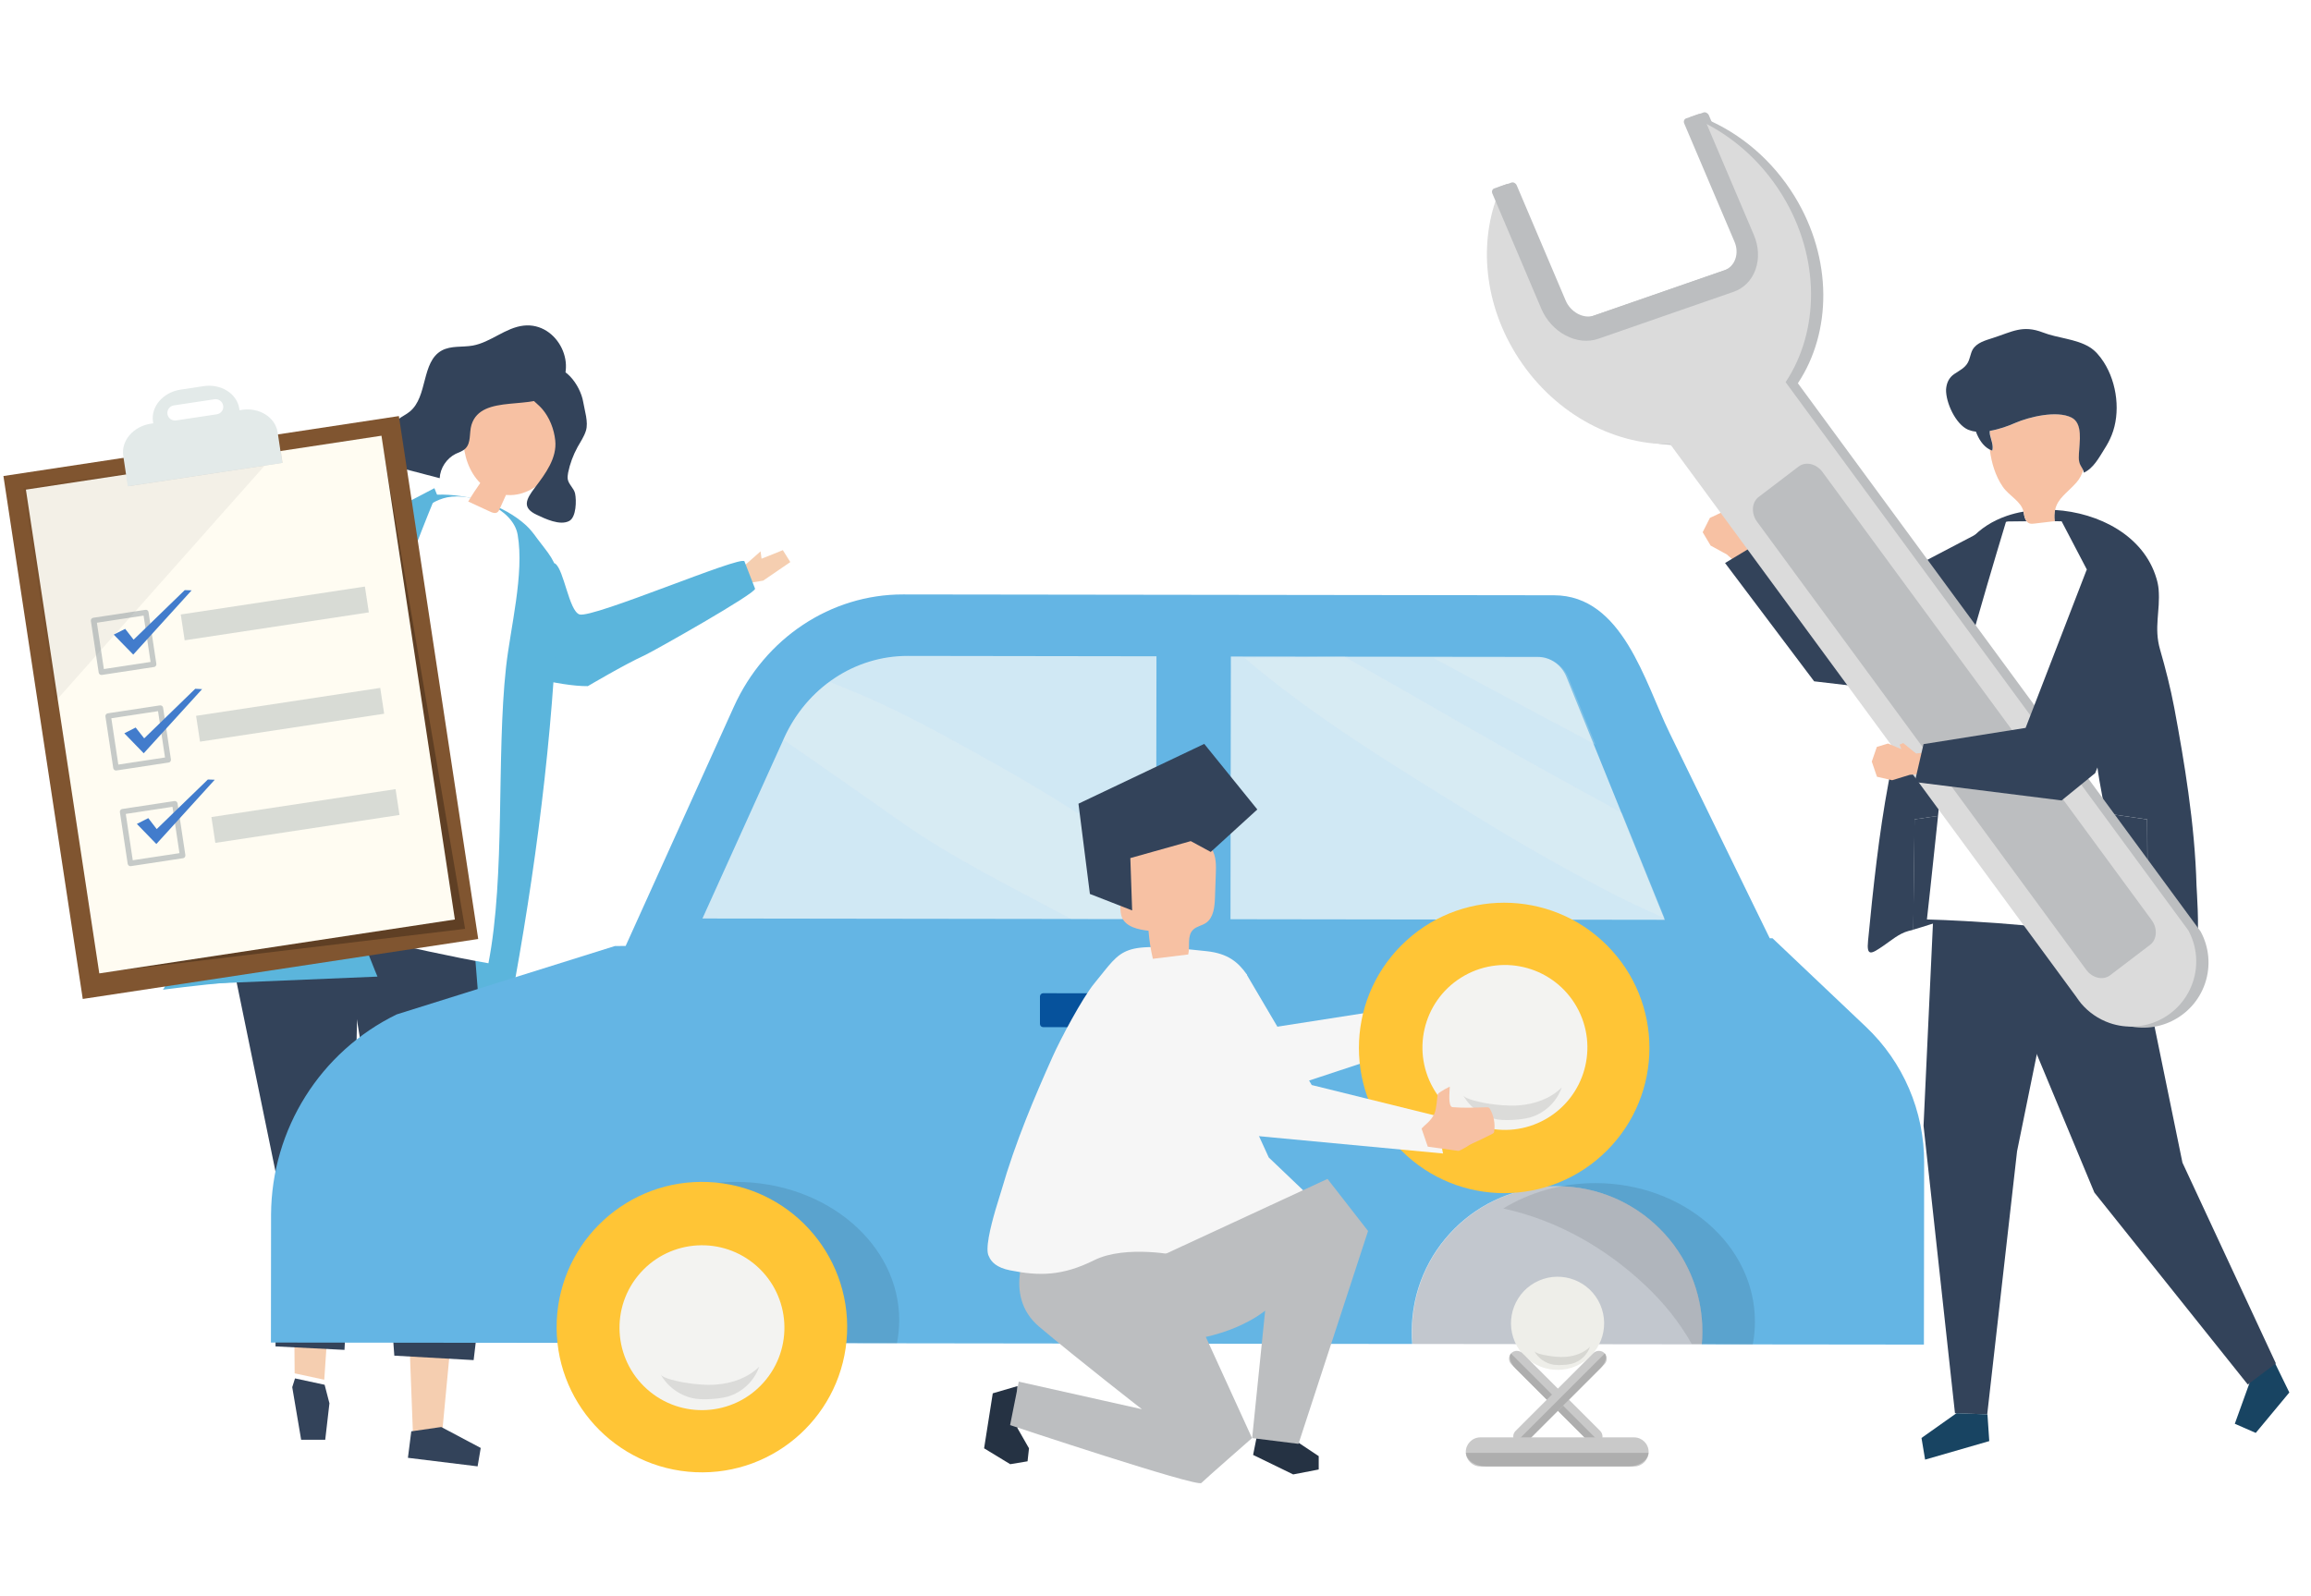<?xml version="1.0" encoding="utf-8"?>
<!-- Generator: Adobe Illustrator 25.2.0, SVG Export Plug-In . SVG Version: 6.00 Build 0)  -->
<svg version="1.1" id="Layer_1" xmlns="http://www.w3.org/2000/svg" xmlns:xlink="http://www.w3.org/1999/xlink" x="0px" y="0px"
	 viewBox="0 0 1920 1326" style="enable-background:new 0 0 1920 1326;" xml:space="preserve">
<style type="text/css">
	.st0{fill:#FFFFFF;}
	.st1{fill:#64B5E4;}
	.st2{fill:#F97255;}
	.st3{fill:#FFC536;}
	.st4{fill:#D8D8D8;}
	.st5{fill:none;stroke:#FFFFFF;stroke-width:2;stroke-miterlimit:10;}
	.st6{fill:#3853FA;}
	.st7{fill:none;stroke:#3853FA;stroke-miterlimit:10;}
	.st8{fill:none;stroke:#3853FA;stroke-width:1;stroke-miterlimit:10;}
	.st9{fill:none;stroke:#3853FA;stroke-width:2;stroke-miterlimit:10;}
	.st10{fill:#F45846;}
	.st11{fill:#F7C1A3;}
	.st12{fill:#5BB5DC;}
	.st13{fill:#F5CEB0;}
	.st14{fill:#33435A;}
	.st15{fill:#805530;}
	.st16{opacity:0.26;fill:#010303;}
	.st17{fill:#FFFCF2;}
	.st18{opacity:5.000000e-02;fill:#000101;}
	.st19{opacity:0.12;}
	.st20{fill:#E3EAE9;}
	.st21{opacity:0.47;}
	.st22{fill:#859398;}
	.st23{fill:#427CCC;}
	.st24{opacity:0.32;fill:#859398;}
	.st25{fill:#184462;}
	.st26{fill:#BCBEC0;}
	.st27{fill:#DBDBDB;}
	.st28{fill:#D0E8F4;}
	.st29{opacity:0.2;}
	.st30{fill:#F3F3F1;}
	.st31{opacity:0.1;}
	.st32{opacity:0.3;fill:#33435A;}
	.st33{fill:#EEEEE9;}
	.st34{fill:#06529C;}
	.st35{fill:#253243;}
	.st36{fill:#F6F6F6;}
	.st37{fill:#C9C9C9;}
	.st38{fill:#AEAEAE;}
</style>
<rect x="-222" y="-56.3" class="st0" width="2178.4" height="1409.4"/>
<g>
	<g>
		<g>
			<ellipse class="st1" cx="-968.4" cy="895.5" rx="362.4" ry="362.4"/>
			<g>
				<path class="st2" d="M-587.5,523.5l-169.3,169.3c-1.7,1.7-4.6,1.7-6.3,0l-23.2-23.2c-1.7-1.7-1.7-4.6,0-6.3L-617,494
					c1.7-1.7,4.6-1.7,6.3,0l23.2,23.2C-585.7,519-585.7,521.8-587.5,523.5z"/>
				<path class="st2" d="M-609.5,462l-115,115c-8.1,8.1-21.3,8.1-29.5,0l0,0c-8.1-8.1-8.1-21.3,0-29.5l115-115
					c8.1-8.1,21.3-8.1,29.5,0l0,0C-601.4,440.7-601.4,453.9-609.5,462z"/>
				<path class="st2" d="M-648.4,670.8l-68,68c-8.1,8.1-21.3,8.1-29.5,0l0,0c-8.1-8.1-8.1-21.3,0-29.5l68-68
					c8.1-8.1,21.3-8.1,29.5,0l0,0C-640.3,649.5-640.3,662.7-648.4,670.8z"/>
			</g>
			<path class="st3" d="M-731.1,608.2l-45.2,45.2c-7.2,7.2-7.2,19,0,26.3l3.2,3.2c7.2,7.2,19,7.2,26.3,0l47.7-47.7
				C-709.3,625.6-720,616.6-731.1,608.2z"/>
			<path class="st2" d="M-609.5,462l-115,115c-8.1,8.1-21.3,8.1-29.5,0l0,0c-8.1-8.1-8.1-21.3,0-29.5l115-115
				c8.1-8.1,21.3-8.1,29.5,0l0,0C-601.4,440.7-601.4,453.9-609.5,462z"/>
			<path class="st3" d="M-685.4,648.8l-60.5,60.5c-8.1,8.1-8.1,21.3,0,29.5l0,0c8.1,8.1,21.3,8.1,29.5,0l58.2-58.2
				C-666.7,669.5-675.8,658.9-685.4,648.8z"/>
			<path class="st4" d="M-1243.4,1053.5l-169.3,169.3c-1.7,1.7-4.6,1.7-6.3,0l-23.2-23.2c-1.7-1.7-1.7-4.6,0-6.3l169.3-169.3
				c1.7-1.7,4.6-1.7,6.3,0l23.2,23.2C-1241.6,1049-1241.6,1051.8-1243.4,1053.5z"/>
			<path class="st4" d="M-1167.1,1057.5l-101.2,101.2c-8.1,8.1-21.3,8.1-29.5,0l0,0c-8.1-8.1-8.1-21.3,0-29.5l101.2-101.2
				c8.1-8.1,21.3-8.1,29.5,0l0,0C-1159,1036.2-1159,1049.4-1167.1,1057.5z"/>
			<path class="st2" d="M-1196.6,1028l-77.7,77.7c7.5,12,15.6,23.6,24.4,34.6l82.8-82.8c8.1-8.1,8.1-21.3,0-29.5
				C-1175.2,1019.9-1188.4,1019.9-1196.6,1028z"/>
		</g>
		<g>
			<g>
				<ellipse class="st3" cx="-1832.1" cy="343.2" rx="275.8" ry="275.8"/>
			</g>
			<g>
				<path class="st1" d="M-1869.8,462.3l-145.6,145.6c-8.1,8.1-21.3,8.1-29.5,0l0,0c-8.1-8.1-8.1-21.3,0-29.5l145.6-145.6
					c8.1-8.1,21.3-8.1,29.5,0l0,0C-1861.7,440.9-1861.7,454.1-1869.8,462.3z"/>
				<path class="st1" d="M-1991.7,503.3l-80.6,80.6c-8.1,8.1-21.3,8.1-29.5,0l0,0c-8.1-8.1-8.1-21.3,0-29.5l80.6-80.6
					c8.1-8.1,21.3-8.1,29.5,0l0,0C-1983.5,482-1983.5,495.2-1991.7,503.3z"/>
				<path class="st1" d="M-1891.9,563.4l-145.6,145.7c-8.1,8.1-21.3,8.1-29.5,0l0,0c-8.1-8.1-8.1-21.3,0-29.5l145.6-145.7
					c8.1-8.1,21.3-8.1,29.5,0l0,0C-1883.8,542.1-1883.8,555.3-1891.9,563.4z"/>
			</g>
			<path class="st2" d="M-1899.3,432.8L-2015.6,549c10.5,9.3,21.7,17.9,33.5,25.5l112.3-112.3c8.1-8.1,8.1-21.3,0-29.5
				C-1878,424.6-1891.2,424.6-1899.3,432.8z"/>
			<path class="st2" d="M-2021.2,473.8l-32.9,32.9c8.3,11.2,17.4,21.9,27.3,31.7l35.1-35.1c8.1-8.1,8.1-21.3,0-29.5
				C-1999.8,465.7-2013,465.7-2021.2,473.8z"/>
			<path class="st2" d="M-1921.4,533.9l-48.2,48.2c12.7,7.3,26.1,13.7,40,19l37.7-37.7c8.1-8.1,8.1-21.3,0-29.5
				C-1900.1,525.8-1913.3,525.8-1921.4,533.9z"/>
		</g>
		
			<rect x="-2053.4" y="179.3" transform="matrix(0.707 -0.707 0.707 0.707 -767.015 -1305.715)" class="st5" width="187.5" height="187.5"/>
		
			<rect x="-943.6" y="284.4" transform="matrix(0.707 -0.707 0.707 0.707 -516.337 -490.151)" class="st3" width="187.5" height="187.5"/>
		
			<rect x="-1526.8" y="149.5" transform="matrix(0.707 -0.707 0.707 0.707 -574.859 -982.843)" class="st4" width="106" height="106"/>
		
			<rect x="-1331.9" y="121.1" transform="matrix(0.707 -0.707 0.707 0.707 -486.303 -880.946)" class="st4" width="50.8" height="50.8"/>
		
			<rect x="-1307.1" y="1236.4" transform="matrix(0.707 -0.707 0.707 0.707 -1267.653 -536.692)" class="st4" width="50.8" height="50.8"/>
		
			<rect x="-970.6" y="984.5" transform="matrix(0.707 -0.707 0.707 0.707 -992.081 -369.909)" class="st5" width="56.1" height="56.1"/>
		
			<rect x="-824.1" y="795.7" transform="matrix(0.707 -0.707 0.707 0.707 -811.635 -331.303)" class="st0" width="36.7" height="36.7"/>
		<g>
			<polygon class="st3" points="-1844.3,876.3 -1844.3,1170.3 -2116.2,1023.3 			"/>
			<polygon class="st2" points="-1659.5,878.8 -1659.5,1167.7 -1926.8,1023.3 			"/>
			<polygon class="st6" points="-1844.3,1067.9 -1926.8,1023.3 -1844.3,978.7 			"/>
		</g>
		<g>
			<polygon class="st4" points="-946.2,8.7 -946.2,244.4 -742.1,126.6 			"/>
			<polygon class="st1" points="-1084.9,10.7 -1084.9,242.4 -884.3,126.6 			"/>
			<polygon class="st2" points="-946.2,162.3 -884.3,126.6 -946.2,90.8 			"/>
		</g>
		<path class="st2" d="M-1256.6,1034c-7.2-7.2-19-7.2-26.3,0l-18.9,18.9c5.7,13.6,12.2,26.8,19.5,39.5l28.9-28.9
			c7.2-7.2,7.2-19,0-26.3L-1256.6,1034z"/>
		<g>
			<path class="st7" d="M-638.3,996.7c-195.1,0-178.5,166.1-344.6,166.1s-195.1-153.6-344.6-153.6c-141.1,0-195.1,166.1-336.3,166.1
				"/>
			<g>
				<line class="st7" x1="-1514.2" y1="1009.2" x2="-1146.1" y2="1009.2"/>
				
					<rect x="-1349.2" y="995.3" transform="matrix(0.707 -0.707 0.707 0.707 -1104.521 -648.999)" class="st6" width="27" height="27"/>
				
					<rect x="-1541.9" y="997.4" transform="matrix(0.707 -0.707 0.707 0.707 -1162.47 -784.663)" class="st8" width="27" height="27"/>
				
					<rect x="-1138.5" y="997.4" transform="matrix(0.707 -0.707 0.707 0.707 -1044.307 -499.43)" class="st8" width="27" height="27"/>
			</g>
			<g>
				<line class="st7" x1="-1163.1" y1="1164.9" x2="-811.3" y2="1164.9"/>
				
					<rect x="-998.1" y="1151" transform="matrix(0.707 -0.707 0.707 0.707 -1111.818 -355.142)" class="st6" width="27" height="27"/>
				
					<rect x="-1190.8" y="1153.2" transform="matrix(0.707 -0.707 0.707 0.707 -1169.784 -490.741)" class="st8" width="27" height="27"/>
				
					<rect x="-808.5" y="1153.2" transform="matrix(0.707 -0.707 0.707 0.707 -1057.824 -220.406)" class="st8" width="27" height="27"/>
			</g>
		</g>
		<g>
			<path class="st7" d="M-1303.9,260.6c-166,0-195.1-153.6-344.6-153.6c-141.1,0-195.1,166-336.2,166"/>
			<g>
				<line class="st7" x1="-1835.3" y1="107" x2="-1467.2" y2="107"/>
				
					<rect x="-1670.2" y="93.1" transform="matrix(0.707 -0.707 0.707 0.707 -560.637 -1140.257)" class="st6" width="27" height="27"/>
				
					<rect x="-1862.9" y="95.2" transform="matrix(0.707 -0.707 0.707 0.707 -618.515 -1275.892)" class="st8" width="27" height="27"/>
				
					<rect x="-1459.6" y="95.2" transform="matrix(0.707 -0.707 0.707 0.707 -500.423 -990.688)" class="st8" width="27" height="27"/>
			</g>
		</g>
		
			<rect x="-818.9" y="910.2" transform="matrix(0.707 -0.707 0.707 0.707 -914.138 -238.402)" class="st5" width="148.1" height="148.1"/>
	</g>
	<g>
		<g>
			<rect x="-1895.3" y="294.1" class="st9" width="1026.6" height="621.5"/>
			<rect x="-1607.4" y="355.1" class="st3" width="489.5" height="307.6"/>
			<rect x="-1872.2" y="315.2" class="st4" width="978.6" height="30.3"/>
			<rect x="-1872.2" y="355.1" class="st4" width="253.8" height="169.6"/>
			<rect x="-1109.4" y="355.1" class="st4" width="214.8" height="307.4"/>
			<g>
				<rect x="-1112.5" y="415.2" class="st0" width="221" height="5"/>
				<rect x="-1112.5" y="479.3" class="st0" width="221" height="5"/>
				<rect x="-1112.5" y="538.3" class="st0" width="221" height="5"/>
				<rect x="-1112.5" y="599.8" class="st0" width="221" height="5"/>
			</g>
			<rect x="-1872.2" y="537.2" class="st4" width="253.8" height="169.6"/>
			<rect x="-1872.2" y="719.9" class="st4" width="253.8" height="169.6"/>
			<rect x="-1596.6" y="691.6" class="st4" width="684.4" height="50"/>
			<rect x="-1592.8" y="759.1" class="st10" width="364.5" height="13.2"/>
			<rect x="-1592.8" y="851.8" class="st3" width="511" height="13.5"/>
			<rect x="-1592.8" y="788.1" class="st3" width="684.7" height="14.9"/>
			<rect x="-1592.8" y="818.9" class="st10" width="684.7" height="14.9"/>
			
				<rect x="-1187" y="782" transform="matrix(0.707 -0.707 0.707 0.707 -905.072 -599.519)" class="st6" width="21.5" height="21.5"/>
			
				<rect x="-1047.1" y="814" transform="matrix(0.707 -0.707 0.707 0.707 -886.687 -491.24)" class="st6" width="21.5" height="21.5"/>
			
				<rect x="-1334.3" y="818.2" transform="matrix(0.707 -0.707 0.707 0.707 -973.851 -693.12)" class="st6" width="21.5" height="21.5"/>
			
				<rect x="-1220.5" y="849.5" transform="matrix(0.707 -0.707 0.707 0.707 -962.644 -603.486)" class="st6" width="21.5" height="21.5"/>
			
				<rect x="-1135.1" y="782" transform="matrix(0.707 -0.707 0.707 0.707 -889.876 -562.82)" class="st6" width="21.5" height="21.5"/>
			
				<rect x="-1302.2" y="757.1" transform="matrix(0.707 -0.707 0.707 0.707 -921.207 -688.274)" class="st6" width="21.5" height="21.5"/>
			<polygon class="st6" points="-1438.3,730.4 -1456.3,741.9 -1474.9,730.4 -1474.9,695.2 -1438.3,695.2 			"/>
		</g>
		<circle class="st0" cx="-1360.6" cy="515.2" r="66.4"/>
		<polygon class="st2" points="-1384.8,473.1 -1384.8,555.5 -1313.5,514.3 		"/>
	</g>
</g>
<g>
	<g>
		<g>
			<g>
				<polygon class="st11" points="108,419.9 84.1,400.3 92,389.7 111.4,399.5 112.9,392.7 131.3,412.1 124.5,424.2 				"/>
			</g>
			<g>
				<polygon class="st12" points="360.9,405.7 253.5,461.8 127.2,403.4 115,428.2 248.8,530.2 395.6,491 				"/>
			</g>
		</g>
		<g>
			<polygon class="st13" points="634.1,482.5 656.6,467.1 650.4,457.2 632.7,464.3 631.9,458.2 614.2,473.8 619.2,485 			"/>
			<path class="st12" d="M618.5,466.5l8.8,22.7c1.2,3.7-84.2,51.9-91.8,55.4c-16.7,7.6-47.1,25.6-47.1,25.6
				c-23.3,0.3-67.2-11.6-81.8-17.9c-5.9-2.5-10.1-15.6-13.7-20.8c-4.5-6.6,1.2-18.2,5.1-23.6c8-11,20.2-18.9,33.6-21.5
				c4.8-0.9,9.8-1.2,14.5,0.1c4.9,1.4,11.1-21,15.2-18.1c7.3,5.2,11.4,39.2,20.1,42.2C492.3,514.2,615.9,461.2,618.5,466.5z"/>
		</g>
		<path class="st12" d="M363.1,411.1c-0.5,0-1,0-1.5,0.1c-24,1.2-53,32.6-69.8,51.2c-43.4,47.9-73.7,102.9-96.4,164.3
			c-12.2,33.1-23,66.7-33.1,100.5c-2.8,9.3-22.4,94.7-27.2,95.3c48.8-6.2,97.9-11.1,146.5-7.7c48.6,3.4,96.9,15.3,138.6,40.9
			c21.3-109.6,37.1-223.1,42.3-334.1c0.6-13.3,2.6-27,1.4-40.2c-1.4-15.2-8.9-22.1-17.4-33.6c-2.9-4-5.8-7.9-9.4-11.2
			C418.2,419.3,388.2,410.2,363.1,411.1z"/>
		<g>
			<g>
				<polygon class="st13" points="192.9,783.3 243.6,989.4 244.8,1141.3 269.4,1146.6 279,1005.3 303.2,746.7 				"/>
			</g>
			<polygon class="st14" points="269.7,1150.8 273.7,1166.2 270.2,1196.5 250.2,1196.5 242.8,1152.8 245.1,1145.5 			"/>
		</g>
		<g>
			<polygon class="st13" points="386.7,760.6 391.2,938.6 367.4,1190.1 343.1,1191.9 334.3,961.3 284.8,752.4 			"/>
			<polygon class="st14" points="366.6,1185.9 399.4,1203.3 396.8,1218.6 338.9,1211.5 341.7,1189.5 			"/>
		</g>
		<polygon class="st14" points="393.8,783.6 410.3,989.3 393.5,1130.3 327.6,1126.6 315.9,966.2 287.4,791.4 291.8,764.1 
			386.8,765.5 		"/>
		<polygon class="st14" points="293.9,974.3 286.2,1121.8 228.9,1118.9 230,979 193.9,803.2 202.1,754.1 298.5,760.1 		"/>
		<path class="st0" d="M405.8,800.5c-58.8-10.1-154-34.7-212.8-44.8c30.8-102.1,79.7-215.6,136.8-305.3
			c10.4-16.3,23.3-33.3,41.8-37.1c19.9-4.1,54.7,8.9,58.5,31.2c5.6,32.5-6.1,77.3-9.7,110.1C412.3,628.9,420,727.1,405.8,800.5z"/>
		<g>
			<path class="st11" d="M470.8,357c7.9-43.7-45.6-56.2-72.9-28.8c-17.9,18-17.1,55.2,1.1,73.2c-3.5,5-6.9,10.1-10,15.4
				c6.1,2.8,12.1,5.6,18.2,8.4c1.9,0.9,4.1,1.7,5.9,0.6c1.1-0.7,1.6-1.9,2.1-3c1.7-3.8,3.5-7.7,5.2-11.5c0.5,0,1.1,0.1,1.6,0.1
				c13.3,0.7,26.1-7,34.2-17.6C464.4,383.3,468.4,370.1,470.8,357z"/>
			<g>
				<g>
					<path class="st14" d="M461.3,366c1.6,14.7-8.3,27.9-16.8,39.1c-7.6,10-11,16.9,1.4,22.7c7,3.3,19.4,9.3,27.1,5.1
						c5.8-3.2,6-17,4.8-22.7c-0.9-4.4-5.3-7.5-6.1-11.9c-0.3-1.8,0-3.7,0.3-5.5c1.5-7.4,4.2-14.6,7.8-21.2c2.5-4.5,5.5-8.8,7-13.7
						c2.2-7.1-1.1-16.7-2.3-24c-2.3-13.5-16.1-34-32.8-27.5c-3.8,1.5-6.6,4.8-9,8.1c-1.4,2-2.9,4-3.4,6.4c-2.2,9.5,6.1,13,11.1,18.9
						C456.6,347,460.3,356.6,461.3,366z"/>
					<path class="st14" d="M391.7,353.1c-2,6.6-0.1,14.9-5.1,19.7c-2.2,2.2-5.3,3.1-8.1,4.4c-7.5,3.8-12.8,11.8-13.2,20.2
						c-13.4-3.5-26.8-7-40.1-10.5c-2-0.5-4.1-1.1-5.6-2.5c-3.2-3.1-2.3-8.4-1.1-12.6c2.4-8.5,5.1-17.5,11.9-23
						c3.2-2.6,7-4.2,10.1-6.8c15.1-12.4,9.4-41.3,26.5-50.7c7.7-4.2,17.1-2.6,25.7-4.1c15-2.7,27.2-14.9,42.3-16.6
						c28.6-3.2,47.2,34.9,26.2,55.1C444.2,342.2,399.9,326.4,391.7,353.1z"/>
				</g>
			</g>
		</g>
		<path class="st12" d="M359.9,417.1c0,0-101.7,245.2-79.2,307.7c22.5,62.5,32.9,86.8,32.9,86.8l-155.7,6.5
			C157.9,818.1,257.2,459.9,359.9,417.1z"/>
		<g>
			<g>
				<g>
					<g>
						
							<rect x="33.7" y="368.2" transform="matrix(0.989 -0.15 0.15 0.989 -85.713 36.503)" class="st15" width="332.2" height="439.4"/>
						<polygon class="st16" points="90.1,807.6 95,806.9 386.4,771.9 316.6,362.2 303.7,368.1 						"/>
						
							<rect x="50.1" y="382.2" transform="matrix(0.989 -0.15 0.15 0.989 -85.355 36.421)" class="st17" width="298.7" height="406.5"/>
						<polygon class="st18" points="19.5,405.6 231.9,373.4 46,582.9 						"/>
						<g>
							
								<rect x="104.7" y="382.3" transform="matrix(0.989 -0.15 0.15 0.989 -56.196 29.736)" class="st19" width="129.7" height="12.1"/>
							<g>
								<path class="st20" d="M201,340.6l-2,0.3l-0.2-1.3c-1.9-12.5-15.2-20.9-29.7-18.7l-19.1,2.9c-14.5,2.2-24.8,14.1-22.9,26.7
									l0.2,1.3l-2,0.3c-14.5,2.2-24.8,14.1-22.9,26.7l3.8,25.3l128.3-19.4l-3.8-25.3C228.8,346.8,215.5,338.4,201,340.6z
									 M180.1,344.3l-33.8,5.1c-3.5,0.5-6.7-1.9-7.2-5.3c-0.5-3.4,1.9-6.7,5.3-7.2l33.8-5.1c3.5-0.5,6.7,1.9,7.2,5.3
									C186,340.5,183.6,343.8,180.1,344.3z"/>
							</g>
						</g>
					</g>
					<g class="st21">
						<path class="st22" d="M120.8,506.8c-14.5,2.2-28.9,4.4-43.4,6.6c-1.2,0.2-2.1,1.4-1.9,2.6c2.2,14.3,4.3,28.7,6.5,43
							c0.2,1.2,1.4,2.1,2.6,1.9c14.5-2.2,28.9-4.4,43.4-6.6c0.7-0.1,1.1-0.4,1.4-0.8c0,0,0-0.1,0.1-0.1c0,0,0,0,0-0.1
							c0.3-0.4,0.5-1,0.4-1.6c-2.2-14.3-4.3-28.7-6.5-43C123.2,507.4,122.1,506.6,120.8,506.8z M125.1,550.1
							c-12.9,2-25.9,3.9-38.8,5.9c-1.9-12.8-3.9-25.7-5.8-38.5c12.9-2,25.9-3.9,38.8-5.9C121.2,524.4,123.1,537.2,125.1,550.1z"/>
						<path class="st22" d="M132.9,586.2c-14.5,2.2-28.9,4.4-43.4,6.6c-1.2,0.2-2.1,1.4-1.9,2.6c2.2,14.3,4.3,28.7,6.5,43
							c0.2,1.2,1.4,2.1,2.6,1.9c14.5-2.2,28.9-4.4,43.4-6.6c0.7-0.1,1.1-0.4,1.4-0.8c0,0,0-0.1,0.1-0.1c0,0,0,0,0-0.1
							c0.3-0.4,0.5-1,0.4-1.6c-2.2-14.3-4.3-28.7-6.5-43C135.3,586.9,134.1,586,132.9,586.2z M137.1,629.5
							c-12.9,2-25.9,3.9-38.8,5.9c-1.9-12.8-3.9-25.7-5.8-38.5c12.9-2,25.9-3.9,38.8-5.9C133.2,603.9,135.2,616.7,137.1,629.5z"/>
						<path class="st22" d="M144.9,665.7c-14.5,2.2-28.9,4.4-43.4,6.6c-1.2,0.2-2.1,1.4-1.9,2.6c2.2,14.3,4.3,28.7,6.5,43
							c0.2,1.2,1.4,2.1,2.6,1.9c14.5-2.2,28.9-4.4,43.4-6.6c0.7-0.1,1.1-0.4,1.4-0.8c0,0,0-0.1,0.1-0.1c0,0,0,0,0-0.1
							c0.3-0.4,0.5-1,0.4-1.6c-2.2-14.3-4.3-28.7-6.5-43C147.3,666.4,146.1,665.5,144.9,665.7z M149.1,709
							c-12.9,2-25.9,3.9-38.8,5.9c-1.9-12.8-3.9-25.7-5.8-38.5c12.9-2,25.9-3.9,38.8-5.9C145.3,683.3,147.2,696.2,149.1,709z"/>
					</g>
					<polygon class="st23" points="94.5,527.4 104,522.6 111,531.6 153.5,490.4 159.2,490.6 110.7,544 					"/>
					<polygon class="st23" points="103.3,609.4 112.7,604.6 119.8,613.6 162.2,572.4 167.9,572.7 119.4,626 					"/>
					<polygon class="st23" points="113.7,684.7 123.2,679.9 130.2,689 172.7,647.8 178.4,648 129.9,701.4 					"/>
					
						<rect x="176.1" y="667.2" transform="matrix(0.989 -0.15 0.15 0.989 -98.597 45.556)" class="st24" width="154.7" height="21.7"/>
					
						<rect x="163.4" y="583.1" transform="matrix(0.989 -0.15 0.15 0.989 -86.149 42.703)" class="st24" width="154.7" height="21.7"/>
					
						<rect x="150.7" y="498.9" transform="matrix(0.989 -0.15 0.15 0.989 -73.7 39.849)" class="st24" width="154.7" height="21.7"/>
				</g>
			</g>
		</g>
	</g>
	<g id="XMLID_273_">
		<polygon id="XMLID_275_" class="st11" points="1463.3,462.2 1451,452.2 1449.8,438.4 1446.8,437.2 1445.1,440.9 1440.8,429.7 
			1432.3,424.9 1420.6,430.4 1414.6,442.3 1421.2,453.4 1434.7,460.8 1450.8,475.1 		"/>
		<polygon id="XMLID_274_" class="st14" points="1460.9,451.2 1529.6,502.7 1655,437.1 1669.4,518.1 1542.9,570.4 1507.2,566.2 
			1433.2,467.9 		"/>
	</g>
	<g id="XMLID_268_">
		<path id="XMLID_272_" class="st14" d="M1744.5,675.2c-4.5-22.4-8-43.1-8.3-54.3c-1-33.7-5.3-145.1-5.3-145.1l-20.9-42.6l-3.9,0
			c0.3,0,0.6-0.1,0.8-0.1c-0.4-3.6-0.2-6.7,0.3-9.3c36.5,2.2,73.9,21.3,84.4,56.9c0.9,2.9,1.5,5.9,1.8,9c1.5,18.3-4.1,31.7,1.2,50.1
			c4.6,15.9,8.7,32.1,11.8,48.4c4.4,23.6,8.5,47.1,11.7,70.5c3.6,25.9,6.1,51.8,6.8,77.5c0.1,2.8,0.7,10.8,1,20.3
			c0.7,19.9,0.2,46.5-8.1,47.5c-1.6,0.2-3.1-0.5-4.5-1.2c-10.8-5.2-19.3-12.1-28.8-18l-0.5-103.8L1744.5,675.2z"/>
		<path id="XMLID_271_" class="st14" d="M1552,781.8c2.1-22.1,4.4-44.2,7.1-66.2c5.4-43.9,12.8-87.8,25.3-130.3
			c4.8-16.2,10.3-32.3,15.8-48.3c6.7-19.5,13.4-39,20.1-58.5c8.3-24.2,22.4-41.3,47-49.8c4.4-1.5,9-2.7,13.8-3.5
			c0.1,0.5,0.2,1,0.3,1.5c0.3,2.3,1,4.9,2.4,6.6l-16.1,0.2c0,0-45.5,159.2-47.2,186.6c-0.6,10.4-2.8,33.2-5.1,57.2l-24.7,3.6
			l-1.1,91.7c-1.4,0.4-2.8,0.8-4.1,1.1c-7.8,2.1-14.2,7.8-20.8,12.3C1554.9,792.7,1550.6,795.4,1552,781.8z"/>
		<g>
			<polygon class="st25" points="1893.5,1139.8 1902,1157.2 1874.1,1190.8 1856.7,1183.2 1870,1146.3 1887.2,1126.8 			"/>
			<g>
				<polygon class="st14" points="1890.8,1133 1813.2,966.2 1771.8,764.3 1752.6,724.8 1645.9,756.1 1655.2,787.2 1740,991 
					1867.5,1150.6 				"/>
			</g>
		</g>
		<g>
			<polygon class="st14" points="1609.2,696.7 1598.1,935.5 1624.2,1174.4 1651,1175.4 1675.8,956.7 1720.2,738.7 			"/>
			<polygon class="st25" points="1652.7,1197.6 1599.4,1213 1596.4,1195 1625.5,1174.4 1651.2,1175.4 			"/>
		</g>
		<path id="XMLID_270_" class="st14" d="M1615.2,677.3c-3.7,37.9-8,78.9-8,78.9s20,0.5,48.9,2.6c-2.1,0-4.3-0.1-6.4-0.1
			c-20.1-0.2-41,8.4-60.2,13.9l1.1-91.7L1615.2,677.3z"/>
		<path id="XMLID_269_" class="st14" d="M1750.2,770.4c13.8,0.7,15.5-1.8,15.5-1.8s-12.4-50-21.2-93.4l39.4,5.8l0.5,103.8
			c-3.3-2.1-6.8-4.1-10.5-5.9C1766.4,775.3,1758.4,772.6,1750.2,770.4z"/>
		<path class="st0" d="M1609.6,683.2c2.6-24.6,4.9-47.9,5.6-58.5c1.8-28.1,51.4-191.1,51.4-191.1l17.6-0.2c0.2,0.2,0.4,0.4,0.6,0.6
			c0.5,0.4,1.2,0.8,1.9,1c1.4,0.4,3,0.3,4.5,0.1c5.8-0.6,11.6-1.3,17.4-1.9l4.2,0l22.8,43.6c0,0,4.7,114.1,5.8,148.6
			c0.4,11.5,4.2,32.7,9.1,55.6c9.5,44.5,23,95.7,23,95.7s-1.9,2.6-16.9,1.9c-9.3-0.5-23.6-2.2-45.6-6.6c-0.8-0.1-1.7-0.2-2.5-0.3
			c-17.2-1.9-33.7-3.4-48.4-4.5c-2-0.1-4-0.3-6-0.4c-31.5-2.2-53.2-2.7-53.2-2.7S1605.6,722.1,1609.6,683.2z"/>
		<path class="st11" d="M1655.4,374.5c1-4.3-1-8.7-1.9-13c-0.2-1.1-0.3-2.2-0.2-3.4c7.7-1.3,15.4-4.2,21.1-6.6
			c11.7-5.1,34.6-10.6,46.8-4.5c9.6,4.8,6.7,20,6.2,29.7c-0.1,2.5-0.3,5,0.3,7.4c0.6,2.5,2.1,4.2,3.1,6.3c-1.1,3.8-2.8,7.3-5.7,10.6
			c-7.7,8.7-15.6,13-17.7,22.8c-0.6,2.6-0.7,5.7-0.3,9.3c-0.3,0-0.6,0.1-0.8,0.1c-5.3,0.6-10.7,1.3-16,1.9c-1.4,0.2-2.8,0.3-4.1-0.1
			c-0.7-0.2-1.2-0.6-1.7-1c-0.2-0.2-0.4-0.4-0.6-0.6c-1.5-1.7-2.1-4.3-2.4-6.6c-0.1-0.5-0.2-1-0.3-1.5c-2.1-9-12-13-17.4-21
			c-6.1-9-9.2-19.6-10.6-30.3c0-0.2,0-0.4-0.1-0.5C1653.7,373.9,1654.5,374.2,1655.4,374.5z"/>
		<path class="st14" d="M1623.8,310.7c4-2.7,8.6-4.9,11-9.2c1.9-3.3,2.2-7.4,4-10.8c3.4-6,10.7-7.8,17.1-9.9
			c15.9-5.1,24.5-11,41.4-4.5c12,4.7,27.5,5.3,38.6,12.1c4.7,2.8,8.6,7.4,11.9,12.5c11.3,17.6,14,42.3,6.6,60.7
			c-1.6,4.1-3.7,7.9-6,11.5c-4.5,7.2-9.2,16.1-17.1,19.7c-0.1-0.9-0.4-1.7-0.7-2.4c-1-2.1-2.5-3.8-3.1-6.3c-0.6-2.4-0.4-4.9-0.3-7.4
			c0.5-9.6,3.4-24.9-6.2-29.7c-12.2-6.1-35-0.6-46.8,4.5c-5.6,2.5-13.4,5.3-21.1,6.6c-0.1,1.1,0,2.3,0.2,3.4c1,4.3,3,8.7,1.9,13
			c-0.9-0.3-1.7-0.7-2.5-1.1c-5.3-2.9-8.9-8.7-11.1-14.7c-2.3-0.2-4.5-0.8-6.5-1.6c-10.3-4.5-18.6-22.5-18.3-33.5
			C1617.2,318.4,1619.1,313.8,1623.8,310.7z"/>
	</g>
	<g id="XMLID_265_">
		<g>
			<path class="st26" d="M1415.2,93.5l-10.1,3.5c-1.6,0.6-2.3,2.5-1.5,4.3l41.7,98.1c2.1,4.8,2.3,10,0.7,14.5
				c-1.6,4.5-4.8,7.8-9.1,9.3l-112.3,39c-4.3,1.5-9.1,1-13.7-1.4c-4.5-2.4-8.2-6.4-10.2-11.2l-40.6-95.6c-0.8-1.8-2.7-2.8-4.3-2.3
				l-10.1,3.5c-1.6,0.6-2.3,2.5-1.5,4.3l40.6,95.6c4.1,9.6,11.3,17.6,20.3,22.3c9,4.7,18.6,5.7,27.2,2.7l112.3-39
				c8.5-3,15-9.5,18.2-18.5c3.2-9,2.7-19.2-1.4-28.8l-41.7-98.1C1418.8,93.9,1416.8,92.9,1415.2,93.5z"/>
			<path class="st26" d="M1763,851.1c28.3,9.7,59.1-5.3,68.9-33.6c5.1-14.9,3.4-30.5-3.6-43.4l-8.9-12.1l-325.7-443.5
				c28.2-42.5,29-103.5-2.7-155.3c-18.5-30.2-45-52.3-74.1-64.5l43.5,102.3c6.4,15,0.7,31-12.6,35.6l-112.3,39
				c-13.2,4.6-29.3-3.8-35.7-18.8l-42.6-100.3c-18.4,40.8-15.5,93,12.1,138.1c29.7,48.5,80,76,128.5,75.4l337,458.8l4.4,6
				C1745.3,842,1753.4,847.8,1763,851.1z"/>
			<path class="st27" d="M1752.8,850.2c28.3,9.7,59.1-5.3,68.9-33.6c5.1-14.9,3.4-30.5-3.6-43.4l-8.9-12.1l-325.7-443.5
				c28.2-42.5,29-103.5-2.7-155.3c-18.5-30.2-45-52.3-74.1-64.5l43.5,102.3c6.4,15,0.7,31-12.6,35.6l-112.3,39
				c-13.2,4.6-29.3-3.8-35.7-18.8l-42.6-100.3c-18.4,40.8-15.5,93,12.1,138.1c29.7,48.5,80,76,128.5,75.4l337,458.8l4.4,6
				C1735.2,841.2,1743.3,846.9,1752.8,850.2z"/>
			<path class="st26" d="M1410.9,94.9l-10.1,3.5c-1.6,0.6-2.3,2.5-1.5,4.3l41.7,98.1c2.1,4.8,2.3,10,0.7,14.5
				c-1.6,4.5-4.8,7.8-9.1,9.3l-112.3,39c-4.3,1.5-9.1,1-13.7-1.4c-4.5-2.4-8.2-6.4-10.2-11.2l-40.6-95.6c-0.8-1.8-2.7-2.8-4.3-2.3
				l-10.1,3.5c-1.6,0.6-2.3,2.5-1.5,4.3l40.6,95.6c4.1,9.6,11.3,17.6,20.3,22.3c9,4.7,18.6,5.7,27.2,2.7l112.3-39
				c8.5-3,15-9.5,18.2-18.5c3.2-9,2.7-19.2-1.4-28.8l-41.7-98.1C1414.4,95.3,1412.5,94.3,1410.9,94.9z"/>
			<path class="st26" d="M1787.6,764.6l-273.5-372.4c-5.1-6.9-14-8.9-19.8-4.5l-33.2,25.3c-5.8,4.4-6.4,13.7-1.3,20.6L1733.3,806
				c5.1,6.9,14,8.9,19.8,4.5l33.2-25.3C1792.1,780.8,1792.7,771.5,1787.6,764.6z"/>
			<path class="st27" d="M1729.1,833.9l-4.4-6C1726.1,830.1,1727.5,832.1,1729.1,833.9z"/>
		</g>
		<polygon id="XMLID_267_" class="st11" points="1607.6,624.4 1591.9,626.2 1581.2,617.5 1578.2,618.8 1579.7,622.6 1568.6,617.9 
			1559.3,620.7 1555.1,632.9 1559.4,645.5 1572,648.4 1586.7,643.9 1608.2,642.3 		"/>
		<polygon id="XMLID_266_" class="st14" points="1598.1,618.4 1682.9,604.9 1733.7,473.3 1791.2,515.2 1740.7,642.5 1712.8,665.2 
			1590.8,649.9 		"/>
	</g>
	<g>
		<g>
			<path class="st1" d="M1598.6,966.1l-0.2,151.3l-184.5-0.2c0.3-3.5,0.5-7,0.5-10.5c0.1-66.7-53.9-120.8-120.6-120.9
				c-66.7-0.1-120.8,53.9-120.9,120.6c0,3.6,0.1,7.1,0.4,10.5l-948.2-1.2l0.1-106.4C225.6,938.5,266,874,329.6,843l181.2-56.8l9-0.1
				l89.9-198.8c25.8-57.1,80.6-93.4,140.6-93.3l540.8,0.7c56.9,0.1,75.4,72.1,95.9,114.2c23.3,47.9,46.7,95.7,70,143.6
				c4.4,9.1,8.9,18.2,13.3,27.2l2.3,0l77.5,73.5C1581.2,882.6,1598.7,923.4,1598.6,966.1z"/>
			<path class="st28" d="M1022.3,763.9l360.8,0.5l-81.7-201.9c-4.1-10.1-13.4-16.6-23.8-16.6l-255-0.3L1022.3,763.9z"/>
			<path class="st28" d="M960.8,545.4l-206.7-0.3c-43.8-0.1-83.7,26.4-102.6,68.1l-67.9,150.1l376.9,0.5L960.8,545.4z"/>
			<g class="st29">
				<path class="st30" d="M1311.2,611.2c4.8,2.6,9.6,5.2,14.4,7.7l-22.4-55.3c-4.1-10.1-13.4-16.6-23.8-16.6l-88.3-0.1
					C1231,568.7,1271.2,589.8,1311.2,611.2z"/>
				<path class="st30" d="M1318.2,659.4c-66.2-35.9-135.8-76.7-201.3-113.8l-82.9,1.2c56.7,48.8,128.5,92.2,191.8,131.3
					c38.1,23.5,77,45.7,116.8,66.1c13.1,6.7,26.7,12.7,40.4,18.9l-35.4-87.4C1337.9,670.1,1328,664.8,1318.2,659.4z"/>
				<path class="st30" d="M895.6,676c-27.8-18-56.7-34.7-85.7-50.7c-29.4-16.2-59.2-32.6-90-46c-10.2-4.4-20.4-8.6-30.7-12.7
					c-15.9,11.6-29,27.5-37.7,46.6l-0.7,1.5c31.2,21.8,62.5,43.4,93.5,65.4c45.8,32.6,96.3,57.2,145.7,83.7l70.4,0.1l0.1-39.6
					C938.9,708.1,918.3,690.7,895.6,676z"/>
			</g>
			<g>
				<path class="st31" d="M745.2,1116.3c1.2-6.2,1.8-12.5,1.9-18.9c0.1-63.6-60.6-115.1-135.6-115.2c-29.3,0-56.4,7.8-78.5,21.1
					c46.2,9.8,86.9,32.9,120.1,63.2c16.9,15.4,30.1,31.9,40.2,49.4L745.2,1116.3z"/>
			</g>
			<g>
				<path class="st31" d="M1456.2,1117.3c1.2-6.2,1.8-12.5,1.8-18.9c0.1-63.6-59.2-115.1-132.4-115.2c-28.6,0-55,7.8-76.7,21.1
					c45.1,9.8,84.9,32.9,117.3,63.2c16.5,15.4,29.4,31.9,39.3,49.4L1456.2,1117.3z"/>
			</g>
			<g>
				
					<ellipse transform="matrix(4.398225e-02 -0.999 0.999 4.398225e-02 -544.201 1636.99)" class="st3" cx="583.2" cy="1102.8" rx="120.7" ry="120.7"/>
				<g>
					<g>
						
							<ellipse transform="matrix(0.665 -0.747 0.747 0.665 -628.424 805.661)" class="st30" cx="583.2" cy="1102.8" rx="68.5" ry="68.5"/>
					</g>
					<path class="st31" d="M595.2,1150.6c13.1-1,26.3-5.6,35.6-14.9c-4.1,12-14.3,21.6-26.5,25c-4.1,1.1-8.4,1.6-12.7,1.9
						c-4.5,0.3-9.1,0.4-13.6-0.2c-12.1-1.8-23.2-9.5-29.1-20.2c1.9,3.5,15.4,5.9,18.7,6.6C576.6,1150.3,585.9,1151.3,595.2,1150.6z"
						/>
				</g>
			</g>
			<path class="st32" d="M1414.5,1106.7c0,3.5-0.2,7.1-0.5,10.5l-240.5-0.3c-0.3-3.5-0.4-7-0.4-10.5
				c0.1-66.7,54.2-120.6,120.9-120.6C1360.6,985.9,1414.6,1040,1414.5,1106.7z"/>
			<g>
				<g>
					<g>
						
							<ellipse transform="matrix(0.915 -0.403 0.403 0.915 -333.601 614.179)" class="st33" cx="1294.1" cy="1100.6" rx="38.7" ry="38.7"/>
					</g>
					<path class="st31" d="M1300.9,1127.6c7.4-0.6,14.8-3.1,20.1-8.4c-2.3,6.8-8.1,12.2-15,14.1c-2.3,0.6-4.8,0.9-7.2,1
						c-2.6,0.2-5.1,0.2-7.7-0.1c-6.8-1-13.1-5.3-16.4-11.4c1.1,2,8.7,3.4,10.6,3.7C1290.4,1127.4,1295.6,1128,1300.9,1127.6z"/>
				</g>
			</g>
		</g>
		<path class="st34" d="M926.9,853.7l-60.2-0.1c-1.5,0-2.7-1.2-2.7-2.7l0-22.8c0-1.5,1.2-2.7,2.7-2.7l60.2,0.1
			c1.5,0,2.7,1.2,2.7,2.7l0,22.8C929.6,852.5,928.4,853.7,926.9,853.7z"/>
	</g>
	<g>
		<g>
			<polygon class="st35" points="845.3,1186.8 854.9,1203.6 853.7,1214.4 839.3,1216.8 817.6,1203.6 824.8,1157.9 845.3,1151.9 			
				"/>
			<path class="st26" d="M854.9,1033.9c0,0-22.9,42.1,8.4,68.6c31.3,26.5,85.4,68.6,85.4,68.6l-102.3-22.9l-7.2,36.1
				c0,0,155.3,51.8,158.9,48.1c3.6-3.6,42.1-37.3,42.1-37.3l-83-181.7l-91.5,10.8L854.9,1033.9z"/>
		</g>
		<g>
			<path class="st36" d="M1098,1007.4c-5.5-5.8-10.6-11.9-15.4-18.3l0,0l-28.5-27.2l-38.2-83.5l6.1-54.1c0,0,6.2-6.5,14-14.3
				c-7.4-10.6-16-17.6-33.3-19.5c-72.8-7.9-68.7-3.4-93.5,26.7c-10,12.1-28.4,46.8-34.7,61c-7.7,17.2-15.2,34.4-22.1,51.9
				c-7.7,19.5-14.7,39.3-20.5,59.5c-0.6,2.2-2.7,8.5-4.9,16c-4.1,14.2-8.8,33-5.4,38.5c1.8,4.5,6.4,9.4,17.6,11.6
				c24.1,4.8,43.3,4.8,69.8-8.4c26.5-13.2,70.3-3.8,70.3-3.8v0c7,1.9,14.3,3.8,22,5.5c56.4,12.6,85.6-22,94.8-28.3
				C1104.2,1015.1,1098,1007.4,1098,1007.4L1098,1007.4z"/>
		</g>
		<path class="st11" d="M1189.7,839.7c0-0.6,5-4.8,5.6-5.5c2-2.1,3.8-4.3,5-7c1.2-2.8,1.5-5.9,1.9-8.9c0.2-1.8,0.4-3.7,0.6-5.5
			c0.1-0.7,0.2-1.4,0.5-2c0.3-0.5,0.9-0.9,1.4-1.3c2.7-1.8,5.5-3.4,8.4-4.8c0,3.3-1.8,16.7,2.3,17.1c9.4,0.8,18.9,0.3,28.3,0.1
			c0.7,0,1.4,0,2,0.4c0.4,0.3,0.7,0.7,0.9,1.2c3.1,5.6,4.3,12.1,3.4,18.4c-0.1,0.4-0.1,0.8-0.3,1.1c-0.3,0.4-0.7,0.6-1.1,0.9
			c-5.7,3-11.5,5.7-17.4,8.4c-2.2,1-3.9,2.5-6,3.5c-1.1,0.5-4,2.5-5.2,2.3c0,0-25.2-3.5-25.2-3.5L1189.7,839.7z"/>
		<polygon class="st36" points="1034.7,810.2 1060.6,853.3 1192.1,832.8 1202.6,860 1040.9,913.4 932.3,799.8 		"/>
		<polygon class="st35" points="1071.4,1194 1095.6,1210.1 1095.6,1221.2 1074.4,1225.3 1041.1,1209.1 1044.1,1194 		"/>
		<g>
			<path class="st11" d="M987.2,793.2c-9.8,1.2-19.6,2.4-29.4,3.6c-1.8-7.7-3-15.5-3.6-23.3c-8.6-1-18.8-3.2-22.1-11.2
				c-1-2.5-1.2-5.3-1.3-8.1c-0.5-11.3-1.1-22.6-1.6-33.9c-0.2-3.9-0.4-7.9,1-11.6c2.3-6.5,8.7-10.5,15.1-13.1
				c16.2-6.7,35.4-7.1,50.9,1c4.1,2.2,8.1,5,10.5,8.9c3.8,6.1,3.7,13.8,3.4,20.9c-0.2,6.6-0.5,13.3-0.7,19.9
				c-0.3,7.6-1.2,16.4-7.5,20.7c-3.4,2.3-7.8,2.8-10.7,5.7C986.1,777.7,988.8,786.2,987.2,793.2z"/>
		</g>
		<path class="st26" d="M955,1048.2l147.9-68.5l33.7,43.3l-57.8,176.9l-38.5-4.8l10.8-105.9c0,0-32.5,27.7-90.3,25.3
			c-26.5-26.5-26.5-25.3-26.5-25.3L955,1048.2z"/>
		<g>
			
				<ellipse transform="matrix(0.707 -0.707 0.707 0.707 -249.656 1138.894)" class="st3" cx="1249.9" cy="870.8" rx="120.7" ry="120.7"/>
			<g>
				<g>
					
						<ellipse transform="matrix(0.872 -0.49 0.49 0.872 -266.3 723.587)" class="st30" cx="1249.9" cy="870.8" rx="68.5" ry="68.5"/>
				</g>
				<path class="st31" d="M1261.9,918.6c13.1-1,26.3-5.6,35.6-14.9c-4.1,12-14.3,21.6-26.5,25c-4.1,1.1-8.4,1.6-12.7,1.9
					c-4.5,0.3-9.1,0.4-13.6-0.2c-12.1-1.8-23.2-9.5-29.1-20.2c1.9,3.5,15.4,5.9,18.7,6.6C1243.3,918.3,1252.6,919.2,1261.9,918.6z"
					/>
			</g>
		</g>
		<polygon class="st36" points="1192.5,927.1 1089.8,901.7 1035.7,809.8 997.5,793.1 1027.7,942.5 1198.9,958.6 		"/>
		<polygon class="st14" points="989.3,699 939.1,713.1 940.6,756.6 905.5,742.9 896,667.9 1000.5,618.2 1044.6,672.7 1005.9,708 		
			"/>
		<path class="st11" d="M1181.1,938c0-0.6,5-4.8,5.6-5.5c2-2.1,3.8-4.3,5-7c1.2-2.8,1.5-5.9,1.9-8.9c0.2-1.8,0.4-3.7,0.6-5.5
			c0.1-0.7,0.2-1.4,0.5-2c0.3-0.5,0.9-0.9,1.4-1.3c2.7-1.8,5.5-3.4,8.4-4.8c0,3.3-1.8,16.7,2.3,17.1c9.4,0.8,18.9,0.3,28.3,0.1
			c0.7,0,1.4,0,2,0.4c0.4,0.3,0.7,0.7,0.9,1.2c3.1,5.6,4.3,12.1,3.4,18.4c-0.1,0.4-0.1,0.8-0.3,1.1c-0.3,0.4-0.7,0.6-1.1,0.9
			c-5.7,3-11.5,5.7-17.4,8.4c-2.2,1-3.9,2.5-6,3.5c-1.1,0.5-4,2.5-5.2,2.3c0,0-25.2-3.5-25.2-3.5L1181.1,938z"/>
	</g>
	<g>
		<path class="st37" d="M1320.3,1198.4l-64.7-64.7c-2.5-2.5-2.5-6.7,0-9.2l0,0c2.5-2.5,6.7-2.5,9.2,0l64.7,64.7
			c2.5,2.5,2.5,6.7,0,9.2l0,0C1327,1200.9,1322.9,1200.9,1320.3,1198.4z"/>
		<path class="st38" d="M1255.3,1124.8c-2.1,2.7-0.5,8.1,3.7,12.3l58,58c4.2,4.2,9.6,5.8,12.3,3.7L1255.3,1124.8z"/>
	</g>
	<g>
		<path class="st37" d="M1268.3,1198.4l64.7-64.7c2.5-2.5,2.5-6.7,0-9.2l0,0c-2.5-2.5-6.7-2.5-9.2,0l-64.7,64.7
			c-2.5,2.5-2.5,6.7,0,9.2l0,0C1261.6,1200.9,1265.8,1200.9,1268.3,1198.4z"/>
		<path class="st38" d="M1333.3,1124.8c2.1,2.7,0.5,8.1-3.7,12.3l-58,58c-4.2,4.2-9.6,5.8-12.3,3.7L1333.3,1124.8z"/>
	</g>
	<g>
		<path class="st37" d="M1357.6,1218.7h-127.7c-6.6,0-12.1-5.4-12.1-12.1l0,0c0-6.6,5.4-12.1,12.1-12.1h127.7
			c6.6,0,12.1,5.4,12.1,12.1l0,0C1369.7,1213.2,1364.2,1218.7,1357.6,1218.7z"/>
		<path class="st38" d="M1217.9,1207.4c0.6,6.3,7.7,11.2,16.3,11.2h119.1c8.6,0,15.7-5,16.3-11.2H1217.9z"/>
	</g>
</g>
</svg>
